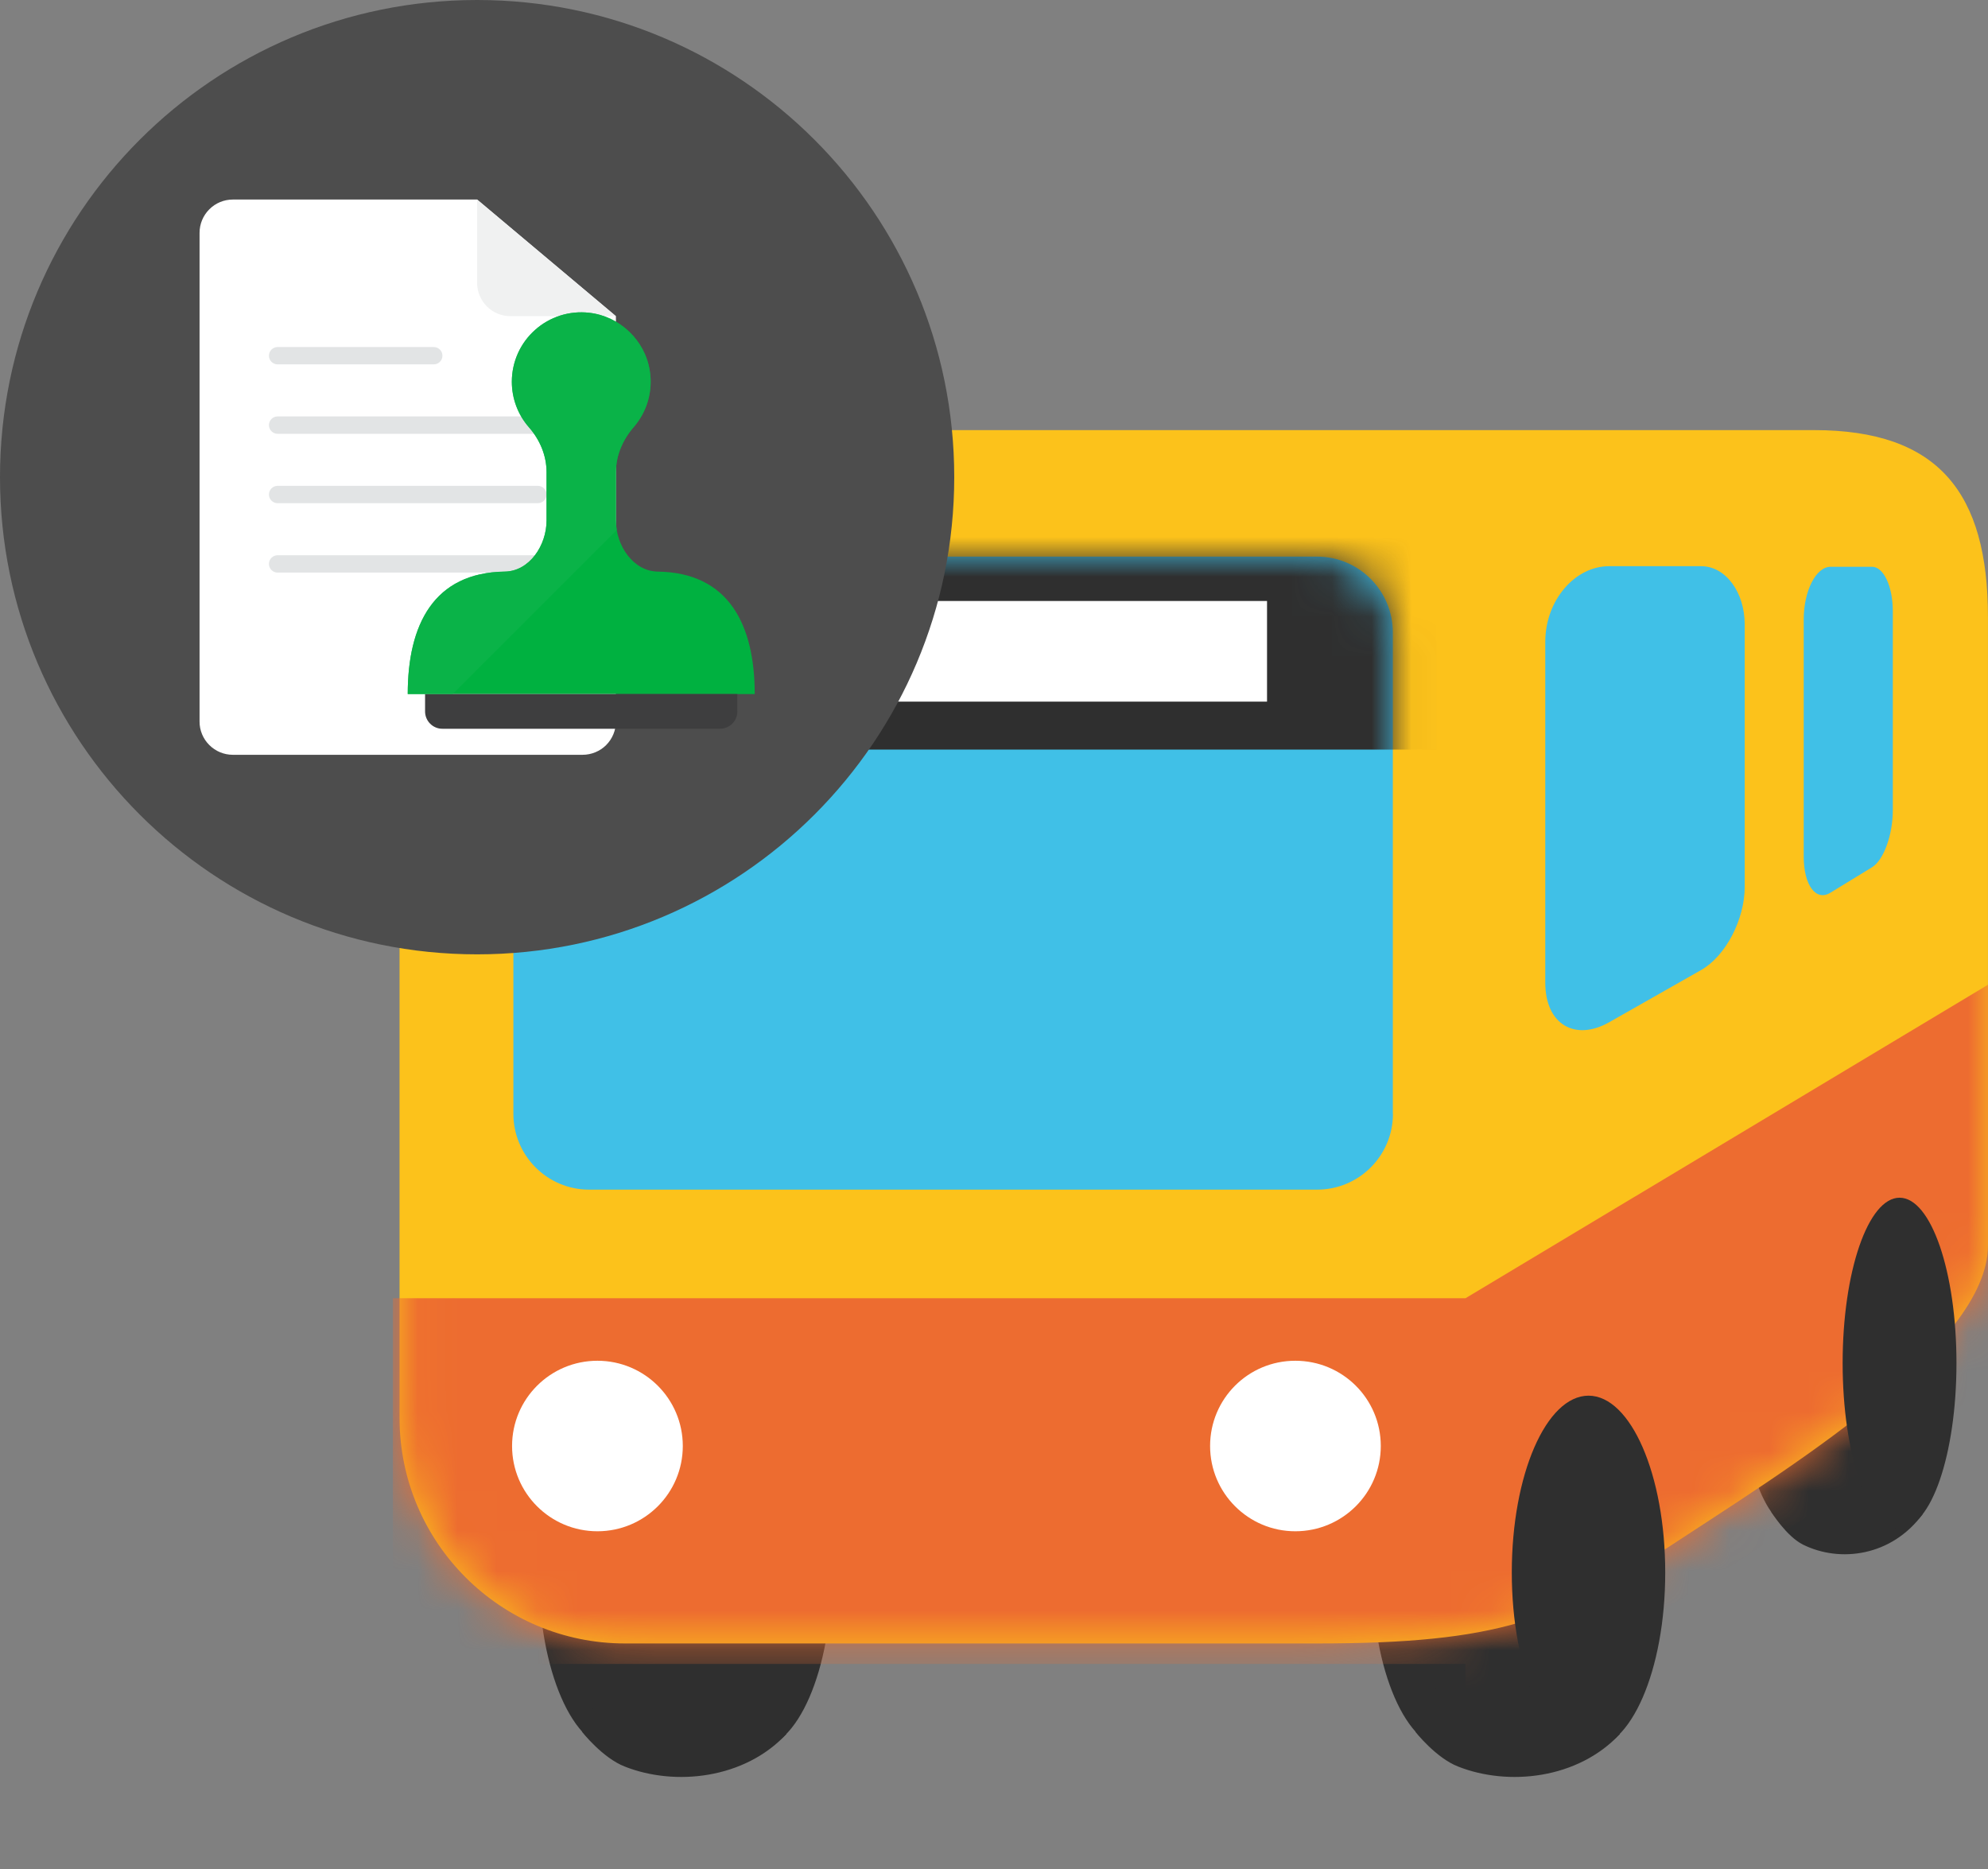 <svg width="50" height="47" viewBox="0 0 50 47" fill="none" xmlns="http://www.w3.org/2000/svg">
<rect x="0" y="0" width="50" height="47" fill="#808080" stroke="none"/>
<path d="M46.603 34.278C46.603 36.575 45.959 38.434 45.172 38.434C44.381 38.434 43.74 36.575 43.74 34.278C43.74 31.981 44.381 30.119 45.172 30.119C45.959 30.119 46.603 31.984 46.603 34.278Z" fill="#2F2F2F"/>
<path d="M44.551 38.025C44.551 38.025 44.932 38.635 45.344 38.841C46.279 39.307 47.579 39.135 48.36 38.072L47.941 35.541L45.298 36.044L44.551 38.025Z" fill="#2F2F2F"/>
<path d="M17.409 39.544C17.409 41.997 16.544 43.988 15.481 43.988C14.415 43.988 13.55 41.997 13.55 39.544C13.55 37.088 14.415 35.097 15.481 35.097C16.544 35.1 17.409 37.088 17.409 39.544Z" fill="#2F2F2F"/>
<path d="M14.641 43.553C14.641 43.553 15.153 44.207 15.716 44.425C16.975 44.922 18.725 44.738 19.778 43.607L19.212 40.9L15.65 41.438L14.641 43.553Z" fill="#2F2F2F"/>
<path d="M20.922 39.544C20.922 41.997 20.056 43.988 18.994 43.988C17.928 43.988 17.062 41.997 17.062 39.544C17.062 37.088 17.928 35.097 18.994 35.097C20.056 35.1 20.922 37.088 20.922 39.544Z" fill="#2F2F2F"/>
<path d="M38.369 39.544C38.369 41.997 37.504 43.988 36.441 43.988C35.375 43.988 34.51 41.997 34.51 39.544C34.51 37.088 35.375 35.097 36.441 35.097C37.504 35.1 38.369 37.088 38.369 39.544Z" fill="#2F2F2F"/>
<path d="M35.601 43.553C35.601 43.553 36.113 44.207 36.676 44.425C37.935 44.922 39.685 44.738 40.741 43.607L40.176 40.9L36.613 41.438L35.601 43.553Z" fill="#2F2F2F"/>
<path d="M45.624 10.816H15.408C12.274 10.816 10.049 12.732 10.049 15.55V35.657C10.049 38.788 12.589 41.328 15.721 41.328H33.118C37.686 41.328 39.18 40.738 41.974 38.897C44.846 37.007 49.999 33.882 49.999 31.319V15.522C49.999 12.391 48.755 10.816 45.624 10.816" fill="#FCC21B"/>
<mask id="mask0_663_4187" style="mask-type:luminance" maskUnits="userSpaceOnUse" x="10" y="10" width="40" height="32">
<path d="M45.624 10.816H15.408C12.274 10.816 10.049 12.732 10.049 15.55V35.657C10.049 38.788 12.589 41.328 15.721 41.328H33.118C37.686 41.328 39.18 40.738 41.974 38.897C44.846 37.007 49.999 33.882 49.999 31.319V15.522C49.999 12.391 48.755 10.816 45.624 10.816" fill="white"/>
</mask>
<g mask="url(#mask0_663_4187)">
<path d="M9.881 32.647H36.859V41.844H9.881V32.647ZM36.859 43.747L51.037 34.482V24.141L36.859 32.647V43.747Z" fill="#ED6C30"/>
</g>
<path d="M35.034 28.01C35.034 29.06 34.181 29.916 33.128 29.916H14.815C13.765 29.916 12.912 29.06 12.912 28.01V15.903C12.912 14.853 13.765 13.997 14.815 13.997H33.125C34.178 13.997 35.031 14.853 35.031 15.903V28.01H35.034Z" fill="#40C0E7"/>
<mask id="mask1_663_4187" style="mask-type:luminance" maskUnits="userSpaceOnUse" x="12" y="13" width="24" height="17">
<path d="M35.034 28.01C35.034 29.06 34.181 29.916 33.128 29.916H14.815C13.765 29.916 12.912 29.06 12.912 28.01V15.903C12.912 14.853 13.765 13.997 14.815 13.997H33.125C34.178 13.997 35.031 14.853 35.031 15.903V28.01H35.034Z" fill="white"/>
</mask>
<g mask="url(#mask1_663_4187)">
<path d="M12.065 13.262H36.128V18.85H12.065V13.262Z" fill="#2F2F2F"/>
</g>
<mask id="mask2_663_4187" style="mask-type:luminance" maskUnits="userSpaceOnUse" x="12" y="13" width="24" height="17">
<path d="M35.034 28.01C35.034 29.06 34.181 29.916 33.128 29.916H14.815C13.765 29.916 12.912 29.06 12.912 28.01V15.903C12.912 14.853 13.765 13.997 14.815 13.997H33.125C34.178 13.997 35.031 14.853 35.031 15.903V28.01H35.034Z" fill="white"/>
</mask>
<g mask="url(#mask2_663_4187)">
<path d="M16.326 15.113H31.867V17.644H16.326V15.113Z" fill="white"/>
</g>
<path d="M43.881 22.303C43.881 23.116 43.406 24.041 42.784 24.394L40.468 25.709C39.612 26.191 38.865 25.762 38.865 24.709V16.141C38.865 15.091 39.615 14.238 40.468 14.238H42.784C43.406 14.238 43.881 14.897 43.881 15.703V22.303ZM47.606 15.369C47.606 14.753 47.378 14.253 47.084 14.253H46.04C45.678 14.253 45.365 14.85 45.365 15.581V21.538C45.365 22.269 45.678 22.675 46.04 22.447L47.084 21.809C47.378 21.628 47.606 20.991 47.606 20.375V15.369Z" fill="#40C0E7"/>
<path d="M15.026 38.507C16.212 38.507 17.173 37.547 17.173 36.363C17.173 35.179 16.212 34.219 15.026 34.219C13.84 34.219 12.879 35.179 12.879 36.363C12.879 37.547 13.84 38.507 15.026 38.507Z" fill="white"/>
<path d="M34.728 36.363C34.728 37.547 33.766 38.507 32.578 38.507C31.397 38.507 30.435 37.547 30.435 36.363C30.435 35.175 31.394 34.219 32.578 34.219C33.766 34.219 34.728 35.175 34.728 36.363Z" fill="white"/>
<path d="M41.882 39.544C41.882 41.997 41.016 43.988 39.954 43.988C38.888 43.988 38.023 41.997 38.023 39.544C38.023 37.088 38.888 35.097 39.954 35.097C41.016 35.1 41.882 37.088 41.882 39.544ZM49.207 34.278C49.207 36.575 48.566 38.434 47.776 38.434C46.985 38.434 46.344 36.575 46.344 34.278C46.344 31.981 46.985 30.119 47.776 30.119C48.569 30.119 49.207 31.985 49.207 34.278Z" fill="#2F2F2F"/>
<g clip-path="url(#clip0_663_4187)">
<path d="M12 23.999C18.628 23.999 24 18.627 24 11.999C24 5.373 18.628 0 12 0C5.372 0 0 5.372 0 11.999C0 18.627 5.372 23.999 12 23.999Z" fill="#4D4D4D"/>
<path d="M5.019 5.856C5.019 5.634 5.107 5.421 5.264 5.264C5.421 5.106 5.634 5.018 5.856 5.018H12L15.491 7.951V18.143C15.491 18.253 15.469 18.363 15.427 18.464C15.385 18.566 15.323 18.658 15.246 18.736C15.168 18.814 15.075 18.875 14.974 18.917C14.872 18.959 14.763 18.981 14.653 18.981H5.856C5.746 18.981 5.637 18.959 5.535 18.917C5.434 18.875 5.341 18.813 5.264 18.735C5.186 18.658 5.124 18.565 5.082 18.464C5.04 18.362 5.018 18.253 5.019 18.143V5.856Z" fill="white"/>
<path d="M12 5.018V7.113C12 7.223 12.022 7.332 12.064 7.433C12.106 7.535 12.168 7.627 12.245 7.705C12.323 7.783 12.415 7.845 12.517 7.887C12.619 7.929 12.728 7.951 12.838 7.951H15.491L12 5.018Z" fill="#F0F1F1"/>
<path d="M11.127 8.945C11.127 8.974 11.122 9.002 11.111 9.029C11.1 9.055 11.084 9.079 11.063 9.099C11.043 9.12 11.019 9.136 10.992 9.147C10.966 9.157 10.938 9.163 10.909 9.163H6.982C6.924 9.163 6.869 9.14 6.828 9.099C6.787 9.058 6.764 9.003 6.764 8.945C6.764 8.887 6.787 8.832 6.828 8.791C6.869 8.75 6.924 8.727 6.982 8.727H10.909C10.938 8.727 10.966 8.733 10.992 8.743C11.019 8.754 11.043 8.77 11.063 8.791C11.084 8.811 11.1 8.835 11.111 8.861C11.122 8.888 11.127 8.916 11.127 8.945ZM13.745 10.69C13.745 10.719 13.74 10.747 13.729 10.774C13.718 10.8 13.702 10.824 13.682 10.845C13.662 10.865 13.637 10.881 13.611 10.892C13.585 10.903 13.556 10.909 13.527 10.909H6.982C6.924 10.909 6.869 10.886 6.828 10.845C6.787 10.804 6.764 10.748 6.764 10.69C6.764 10.632 6.787 10.577 6.828 10.536C6.869 10.495 6.924 10.472 6.982 10.472H13.527C13.585 10.472 13.64 10.495 13.681 10.536C13.722 10.577 13.745 10.633 13.745 10.691M13.745 12.435C13.745 12.464 13.74 12.493 13.729 12.519C13.718 12.546 13.702 12.57 13.682 12.59C13.662 12.61 13.637 12.626 13.611 12.637C13.585 12.648 13.556 12.654 13.527 12.654H6.982C6.924 12.654 6.869 12.631 6.828 12.59C6.787 12.549 6.764 12.494 6.764 12.436C6.764 12.378 6.787 12.322 6.828 12.281C6.869 12.241 6.924 12.217 6.982 12.217H13.527C13.556 12.217 13.584 12.223 13.611 12.234C13.637 12.245 13.661 12.261 13.681 12.281C13.702 12.301 13.718 12.325 13.729 12.352C13.74 12.378 13.745 12.407 13.745 12.435ZM13.745 14.181C13.745 14.239 13.722 14.294 13.681 14.335C13.641 14.376 13.585 14.399 13.527 14.399H6.982C6.924 14.399 6.869 14.376 6.828 14.335C6.787 14.294 6.764 14.239 6.764 14.181C6.764 14.123 6.787 14.067 6.828 14.026C6.869 13.986 6.924 13.963 6.982 13.963H13.527C13.585 13.963 13.64 13.986 13.681 14.027C13.722 14.068 13.745 14.123 13.745 14.181Z" fill="#E2E4E5"/>
<path d="M15.491 13.09V11.873C15.491 11.45 15.665 11.056 15.941 10.737C16.107 10.544 16.23 10.318 16.299 10.073C16.368 9.828 16.383 9.571 16.342 9.32C16.223 8.557 15.585 7.95 14.817 7.865C14.573 7.837 14.325 7.861 14.091 7.935C13.856 8.01 13.64 8.133 13.457 8.297C13.273 8.461 13.126 8.661 13.025 8.886C12.925 9.11 12.873 9.354 12.873 9.6C12.873 10.021 13.025 10.428 13.303 10.745C13.578 11.059 13.746 11.454 13.746 11.872V13.091C13.746 13.714 13.317 14.366 12.694 14.374C10.909 14.399 10.255 15.709 10.255 17.453H18.982C18.982 15.709 18.327 14.399 16.545 14.374C15.921 14.365 15.491 13.714 15.491 13.09Z" fill="#00B140"/>
<path d="M18.545 17.89C18.545 18.006 18.5 18.117 18.418 18.198C18.336 18.28 18.225 18.326 18.109 18.326H11.128C11.07 18.327 11.014 18.316 10.961 18.294C10.908 18.272 10.859 18.24 10.819 18.199C10.778 18.159 10.746 18.11 10.724 18.057C10.702 18.004 10.691 17.947 10.691 17.89V17.453H18.545V17.89Z" fill="#3E3E3F"/>
<path d="M15.491 11.873C15.491 11.45 15.665 11.056 15.941 10.737C16.107 10.544 16.23 10.318 16.299 10.073C16.368 9.828 16.383 9.571 16.342 9.32C16.223 8.557 15.585 7.95 14.817 7.865C14.573 7.837 14.325 7.861 14.091 7.935C13.856 8.01 13.64 8.133 13.457 8.297C13.273 8.461 13.126 8.661 13.025 8.886C12.925 9.11 12.873 9.354 12.873 9.6C12.873 10.021 13.025 10.428 13.303 10.745C13.578 11.059 13.746 11.454 13.746 11.872V13.091C13.746 13.714 13.317 14.366 12.694 14.374C10.909 14.399 10.255 15.709 10.255 17.453H11.386L15.512 13.329C15.499 13.25 15.492 13.17 15.491 13.09V11.873Z" fill="#0EB44A" fill-opacity="0.77"/>
</g>
<defs>
<clipPath id="clip0_663_4187">
<rect width="24" height="24" fill="white"/>
</clipPath>
</defs>
</svg>
